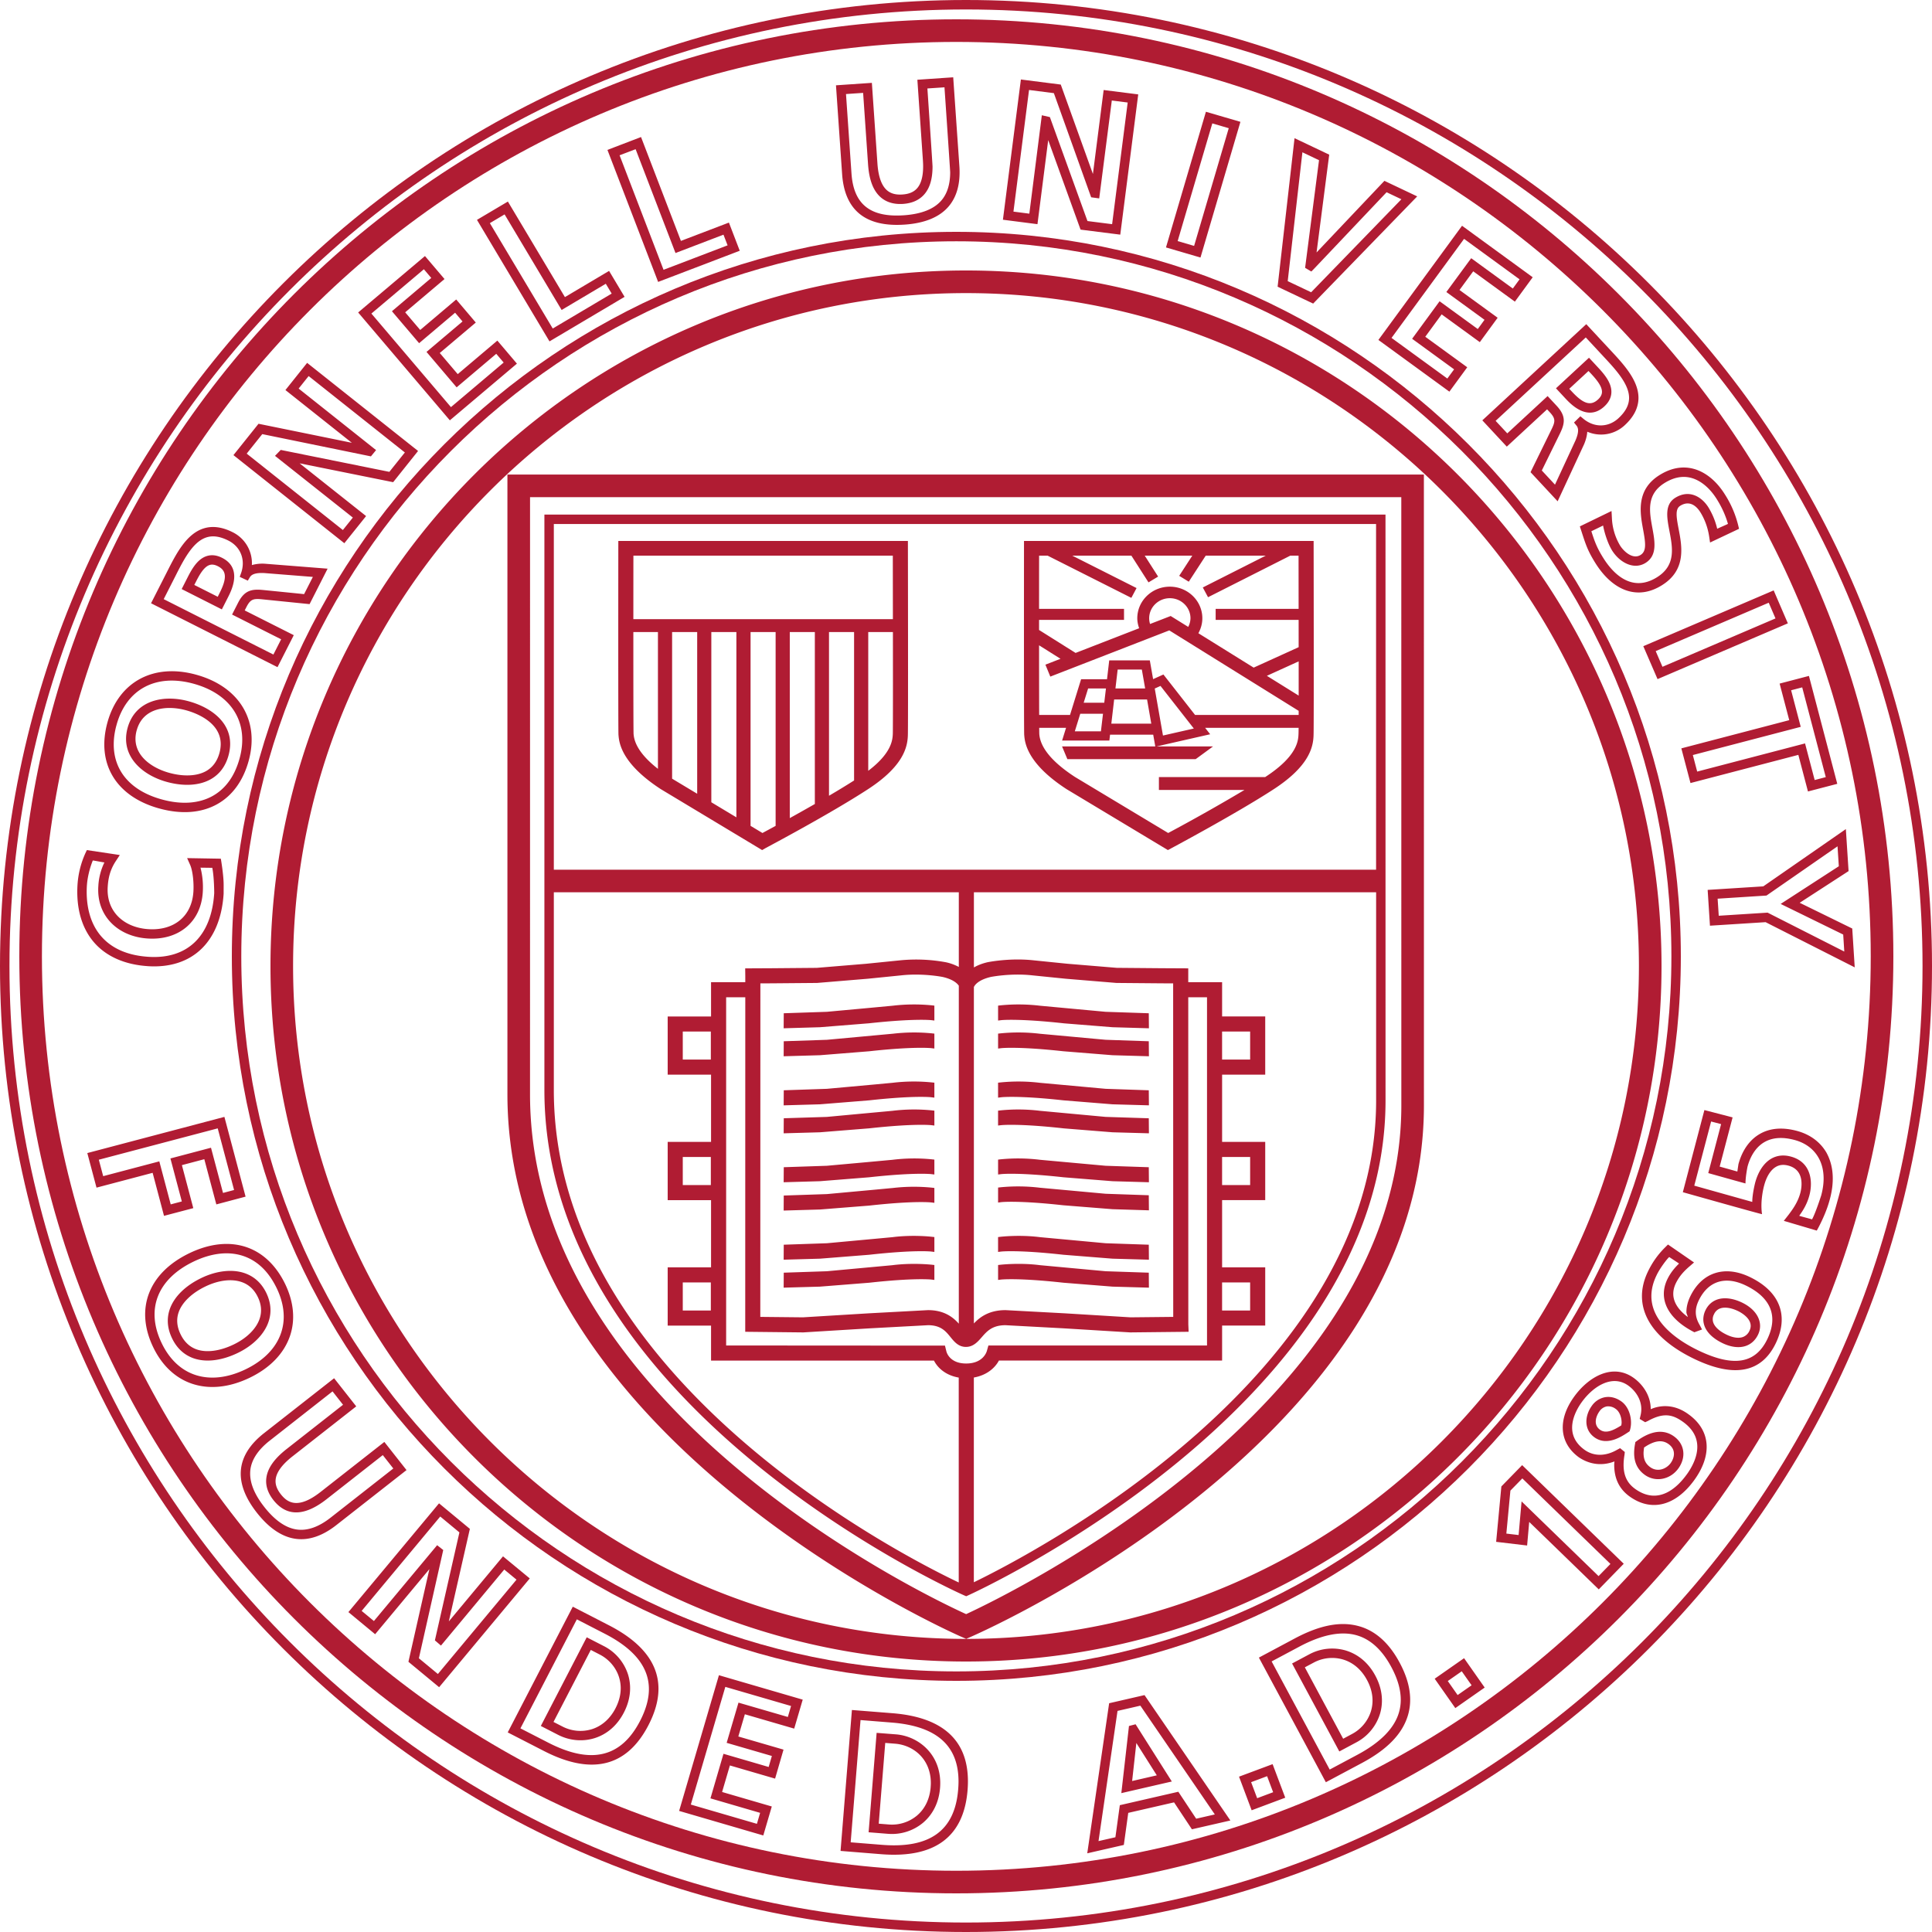 <svg width="100" height="100" viewBox="0 0 100 100" xmlns="http://www.w3.org/2000/svg"><title>FDFC3393-EA5B-4B5E-AAC3-1C7EB5B22475</title><g fill="#B01C33" fill-rule="evenodd"><path d="M12.489 49.501c0-20.408 16.602-37.012 37.01-37.012 20.409 0 37.012 16.603 37.012 37.01 0 20.409-16.603 37.013-37.012 37.013-20.408 0-37.01-16.603-37.01-37.01m-.489 0C12 70.177 28.822 87 49.499 87 70.177 87 87 70.178 87 49.5S70.177 12 49.499 12C28.822 12 12 28.823 12 49.501"/><path d="M.49 50C.49 22.7 22.7.49 49.998.49 77.3.49 99.51 22.7 99.51 50c0 27.3-22.21 49.51-49.512 49.51C22.7 99.51.49 77.3.49 50M0 50c0 27.57 22.429 50 49.998 50C77.57 100 100 77.57 100 50S77.57 0 49.998 0C22.428 0 0 22.43 0 50"/><path d="M2.17 49.5c0-26.097 21.231-47.33 47.328-47.33 26.099 0 47.331 21.233 47.331 47.33 0 26.097-21.232 47.33-47.33 47.33S2.17 75.596 2.17 49.5M1 49.5C1 76.243 22.756 98 49.498 98 76.242 98 98 76.243 98 49.5S76.242 1 49.498 1C22.756 1 1 22.757 1 49.5"/><path d="M55.039 64.946l2.546.203 1.883.053-.007-.776-2.233-.076-3.4-.315c-1.034-.133-1.997-.024-2.038-.02l-.13.015v.77l.164-.02c.009-.001.862-.096 3.215.166zm0 1.447l2.546.203 1.883.053-.007-.775-2.234-.075-3.4-.314c-1.033-.134-1.996-.026-2.036-.023l-.13.015v.772l.163-.02c.009 0 .862-.096 3.215.164zm0-7.99l2.547.204 1.882.053-.007-.778-2.234-.072-3.4-.315a9.23 9.23 0 0 0-2.037-.022l-.13.014v.77l.164-.019c.009 0 .862-.096 3.215.164zm0-1.45l2.546.206 1.883.053-.007-.779-2.231-.076-3.402-.311a9.302 9.302 0 0 0-2.038-.02l-.13.013v.775l.164-.02c.01-.002.862-.1 3.215.159zm0 5.432l2.546.203 1.883.058-.007-.78-2.232-.077-3.401-.312a9.38 9.38 0 0 0-2.037-.024l-.13.014v.776l.163-.02c.009-.002.862-.098 3.215.162zm-5.04 22.444C30.795 84.829 15.17 69.205 15.17 50c0-19.204 15.625-34.829 34.83-34.829S84.83 30.796 84.83 50c0 19.205-15.625 34.829-34.83 34.829zM50 14C30.15 14 14 30.15 14 50c0 19.851 16.149 36 36 36 19.85 0 36-16.149 36-36 0-19.85-16.15-36-36-36zm.007 69.547c-2.217-1.01-22.573-10.731-22.573-26.906l.001-30.907 45.096-.002.002 31.482c0 15.477-20.31 25.309-22.526 26.333zM26.264 24.563v32.078c0 17.79 23.279 27.985 23.513 28.086l.234.1.232-.102c.958-.418 23.459-10.458 23.459-27.511L73.7 24.562l-47.436.001zm36.99 30.281h1.453v-1.451h-1.452v1.451zm0 6.495h1.453v-1.453h-1.452v1.453zm0 6.492h1.453v-1.453h-1.452v1.453zM50.406 81.898V71.3c.696-.122 1.109-.521 1.298-.878h11.552v-1.811h2.232v-3.014h-2.232v-3.48h2.232v-3.013h-2.232v-3.48h2.232v-3.013h-2.232v-1.774h-1.752v-.715l-1.368-.007-2.332-.02-2.562-.212-1.732-.176c-1.245-.137-2.35.09-2.396.098-.3.07-.523.165-.705.27v-3.89h20.819V56.96c0 14.231-17.779 23.463-20.822 24.938zm-.397-11.323c-.846 0-1.01-.565-1.025-.63l-.073-.296-11.326-.007V51.618h.991l-.003 17.315 3.005.032 3.448-.211 3.009-.162c.664.001.916.312 1.16.612.194.24.414.512.801.512.38 0 .612-.265.816-.499.268-.307.543-.624 1.232-.625l3.01.162 3.446.211 3.023-.032-.016-.386-.003-16.929h.971v18.024H51.16l-.082.29c-.02.066-.208.642-1.07.643zM35.34 67.831h1.453v-1.453H35.34v1.453zm0-6.493h1.453v-1.453H35.34v1.453zm0-6.494h1.453v-1.451H35.34v1.451zm14.288-3.824v17.493c-.289-.323-.745-.7-1.593-.701l-3.08.166-3.395.207-2.207-.023.004-17.262.588-.003 2.348-.02 2.627-.218 1.723-.174c1.125-.125 2.153.083 2.162.085.532.125.741.33.823.45zm-.004 30.889c-3.003-1.428-20.958-10.587-20.958-25.485V46.185h20.962v3.864a2.596 2.596 0 0 0-.654-.24 8.452 8.452 0 0 0-2.408-.1l-1.73.175-2.56.212-2.33.02-1.375.007.005.388v.327h-1.772v1.774h-2.245v3.012h2.245v3.481h-2.245v3.014h2.245v3.479h-2.245v3.014h2.245v1.811h11.538c.182.36.586.76 1.282.88v10.606zm.784-30.82c.036-.083.204-.364.874-.522 0 0 1.025-.207 2.149-.083l1.726.175 2.63.218 2.348.02.587.003.004 17.262-2.21.023-3.392-.207-3.082-.166c-.856.002-1.323.363-1.634.69V51.089zM28.666 27.123h42.559l.001 17.892h-42.56V27.123zm-.488-.487v29.788c0 16.494 21.516 26.06 21.733 26.155l.1.043.097-.044c.215-.097 21.607-9.817 21.607-25.618l-.002-30.326-43.535.002zm26.86 34.299l2.548.204 1.882.054-.007-.778-2.232-.075-3.401-.31a9.282 9.282 0 0 0-2.037-.024l-.13.015v.771l.163-.02c.009-.001.862-.096 3.215.163zm0-7.97l2.548.204 1.882.055-.007-.778-2.232-.075-3.4-.315a9.423 9.423 0 0 0-2.038-.02l-.13.015v.772l.163-.02c.009-.001.86-.095 3.215.161zm0 1.448l2.548.205 1.882.054-.007-.777-2.233-.076-3.4-.312a9.39 9.39 0 0 0-2.037-.021l-.13.014v.773l.163-.02c.009-.001.862-.098 3.215.16zm-8.847 3.083l-1.783.165-1.61.15-2.23.07-.006.779 1.88-.053 2.545-.204c2.357-.26 3.203-.166 3.212-.165l.164.02v-.771l-.13-.014a9.218 9.218 0 0 0-2.042.023zm0-1.45l-.939.088-2.45.223-2.234.076-.006.78 1.88-.054 2.545-.205c2.357-.26 3.203-.162 3.211-.16l.165.02v-.775l-.13-.013a9.284 9.284 0 0 0-2.042.02zm0-3.989l-1.194.112-2.197.202-2.233.075-.005.778 1.881-.055 2.544-.204c2.357-.257 3.203-.163 3.212-.162l.164.02v-.772l-.13-.015a9.409 9.409 0 0 0-2.041.021zm0 1.45l-1.004.093-2.387.22-2.233.075-.005.777 1.881-.054 2.544-.204c2.357-.259 3.203-.162 3.212-.162l.164.02V53.5l-.13-.014a9.375 9.375 0 0 0-2.041.022zm0 6.524l-1.289.119-2.1.19-2.234.075-.006.778 1.881-.054 2.544-.203c2.357-.26 3.203-.165 3.212-.164l.164.02v-.771l-.13-.015a9.282 9.282 0 0 0-2.042.025zm0 5.455l-1.57.145-1.82.168-2.234.075-.005.775 1.88-.053 2.545-.202c2.357-.26 3.203-.166 3.212-.165l.164.02v-.772l-.13-.015c-.04-.003-.998-.11-2.042.024zm0-1.45l-1.033.096-2.358.218-2.233.076-.005.776 1.88-.053 2.545-.202c2.357-.263 3.203-.168 3.212-.167l.164.02v-.77l-.13-.014c-.04-.005-.998-.114-2.041.02zm0-2.544l-.869.082-2.522.232-2.233.075-.005.777 1.88-.054 2.545-.202c2.357-.262 3.203-.165 3.212-.164l.164.02v-.77l-.13-.015a9.343 9.343 0 0 0-2.041.02z"/><path d="M31.86 88.419c-.282.542-.703.916-1.22 1.082a2.018 2.018 0 0 1-1.528-.137s-.264-.134-.463-.237l1.93-3.727.462.238c.474.243.838.666.995 1.159.06.19.092.385.092.584 0 .343-.091.693-.269 1.038zm-.596-3.213l-.895-.46-2.376 4.59.896.46c.589.303 1.28.363 1.897.167.645-.206 1.165-.662 1.506-1.322.342-.661.413-1.35.208-1.992a2.505 2.505 0 0 0-1.236-1.443zm1.867 3.866c-.98 1.896-2.534 2.266-4.748 1.13l-1.446-.742 2.92-5.643 1.442.742c1.529.786 2.288 1.734 2.288 2.87 0 .51-.153 1.056-.456 1.643zm-1.609-4.945l-1.875-.965-3.367 6.507 1.88.965c2.47 1.268 4.288.817 5.404-1.34 1.116-2.157.428-3.896-2.042-5.167zm27.295 6.09l1.059 1.674-1.277.294.218-1.968zm-.382-.88l-.395 3.475 2.613-.602-1.875-2.962-.343.089zm-8.84 3.282c-.171 2.13-1.461 3.067-3.944 2.869l-1.62-.13c.036-.434.476-5.894.51-6.328l1.622.13c2.317.186 3.45 1.186 3.45 3.051 0 .132-.007.268-.018.408zm-3.394-3.943l-2.106-.167-.588 7.294 2.104.17c2.772.22 4.275-.895 4.47-3.315.194-2.42-1.11-3.76-3.88-3.982zm1.97 3.829c-.05.61-.294 1.118-.71 1.47a2.02 2.02 0 0 1-1.46.46l-.518-.042.337-4.18.518.041c.942.076 1.842.796 1.842 2.036 0 .07-.004.142-.01.215zm-1.794-2.735l-1.003-.078-.415 5.146 1.003.08a2.512 2.512 0 0 0 1.815-.573c.515-.437.82-1.06.88-1.8.134-1.672-1.075-2.678-2.28-2.775zm-5.432-1.468l-.166.568-2.555-.742-.612 2.081 2.34.68-.166.57c-.378-.112-2.339-.683-2.339-.683l-.674 2.307 2.571.75-.166.568-3.421-.997 1.786-6.092 3.402.99zm-5.792 5.431l4.355 1.27.44-1.5s-2.186-.636-2.572-.75l.403-1.374 2.34.682.436-1.501-2.339-.68.338-1.15 2.554.743.441-1.5-4.337-1.264-2.06 7.024zM5.115 60.027l6.154-1.623.847 3.19c-.2.053-.372.1-.573.152l-.622-2.34-2.1.555.59 2.226c-.201.053-.375.098-.575.152l-.59-2.227-2.905.766-.226-.851zm3.374 2.905l1.516-.399-.59-2.226 1.16-.307.622 2.34 1.514-.402-1.096-4.128-7.096 1.872.476 1.79s2.508-.661 2.905-.767l.589 2.227zm4.943 5.344c-.18.513-.669.994-1.341 1.316-.703.339-1.398.432-1.908.255-.365-.127-.647-.392-.837-.786-.192-.394-.225-.779-.098-1.142.178-.509.684-.995 1.388-1.333.673-.324 1.355-.408 1.871-.227.37.127.652.39.838.776.188.387.217.77.087 1.14zm.352-1.353c-.245-.506-.621-.85-1.116-1.023-.638-.222-1.456-.131-2.244.248-.832.4-1.412.973-1.635 1.61-.07.2-.104.403-.104.607 0 .298.074.602.222.908.248.513.624.86 1.116 1.033.64.222 1.45.123 2.28-.276.787-.378 1.367-.96 1.589-1.595.174-.495.137-1.003-.108-1.512zm3.323 11.634c-.6.471-1.176.678-1.71.614-.582-.069-1.156-.46-1.709-1.161-.493-.623-.74-1.205-.74-1.734 0-.065.003-.129.01-.193.064-.534.402-1.044 1.004-1.516l3.25-2.55.544.693-2.918 2.289c-.648.508-.992 1.001-1.053 1.508a1.31 1.31 0 0 0-.01.158c0 .333.127.662.378.98.682.862 1.604.848 2.742-.04l2.918-2.289.545.693-3.25 2.548zm2.787-3.923l-3.3 2.588c-1.18.924-1.72.55-2.058.122-.21-.267-.299-.522-.267-.78.044-.367.337-.765.87-1.183l3.3-2.588-1.146-1.456-3.633 2.848c-.706.555-1.105 1.174-1.185 1.84-.085.712.194 1.48.83 2.285.637.806 1.32 1.258 2.033 1.343.668.08 1.364-.16 2.07-.714l3.633-2.848-1.147-1.457zm-9.827-3.483c-.716-.248-1.302-.809-1.694-1.622-.846-1.744-.232-3.323 1.64-4.227.939-.452 1.838-.55 2.603-.284.72.25 1.292.805 1.702 1.65.244.503.368 1.005.368 1.484 0 .297-.05.586-.145.862-.27.772-.903 1.415-1.83 1.862-.944.454-1.859.55-2.644.275zm4.934-1.977c.294-.84.21-1.78-.244-2.719-.462-.95-1.146-1.606-1.981-1.896-.888-.309-1.917-.203-2.974.306-2.115 1.02-2.83 2.887-1.868 4.875.45.93 1.132 1.577 1.972 1.87.91.317 1.953.214 3.016-.297 1.045-.503 1.765-1.242 2.079-2.14zm7.664 17.472c-.244-.202-.823-.683-.984-.814l1.261-5.603-.316-.25-3.273 3.925-.634-.524 4.068-4.885.992.822-1.269 5.588.314.27s2.993-3.598 3.276-3.936l.634.524c-.28.334-3.79 4.549-4.069 4.883zm3.37-6.09l-2.804 3.367 1.089-4.789-1.596-1.322-4.691 5.63 1.384 1.145s1.99-2.39 2.808-3.37c-.296 1.303-1.085 4.797-1.085 4.797l1.589 1.315 4.691-5.63-1.385-1.143zm44.924 8.02a2.01 2.01 0 0 1-.98 1.176l-.457.245c-.195-.364-1.79-3.333-1.984-3.697l.457-.243a2.014 2.014 0 0 1 1.522-.161c.522.157.952.524 1.24 1.063.19.35.285.71.285 1.061 0 .189-.028.375-.083.556zm-1.3-3.146a2.507 2.507 0 0 0-1.894.199l-.887.473 2.445 4.553.887-.474a2.507 2.507 0 0 0 1.216-1.465c.195-.645.112-1.332-.24-1.986-.351-.655-.88-1.104-1.528-1.3zm17.644-9.11c-.472.654-1.446 1.621-2.67.744-.52-.374-.69-.919-.549-1.765l.015-.144-.243-.198-.15.08c-.594.347-1.21.35-1.689.006-1.145-.823-.482-2.003-.143-2.474.612-.844 1.592-1.435 2.404-.852.418.3.804.865.635 1.551l-.043.175.283.171.136-.062c.83-.46 1.298-.332 1.825.045 1.234.887.649 2.087.19 2.724zm.093-3.117c-1.049-.77-1.955-.244-1.955-.268 0-.713-.425-1.286-.879-1.613-1.084-.778-2.33-.075-3.082.965-.872 1.205-.774 2.412.252 3.15.975.646 1.836.183 1.833.21a1.29 1.29 0 0 0-.014.167c0 .719.264 1.26.8 1.645 1.125.807 2.378.488 3.348-.855.947-1.314.834-2.586-.303-3.401zm-.92 2.523c-.23.316-.687.483-1.056.217-.24-.17-.35-.394-.35-.729 0-.081.014-.198.027-.292.52-.354.93-.42 1.263-.18.402.286.313.71.115.984zm-1.75-1.143l-.08.057-.016.097a2.576 2.576 0 0 0-.047.472c0 .39.113.815.552 1.13.551.395 1.314.25 1.735-.33.42-.583.327-1.266-.225-1.662-.532-.382-1.178-.303-1.92.236zm-.81-.804c-.447.284-.812.431-1.1.224-.372-.266-.195-.722-.031-.949a.592.592 0 0 1 .381-.258.64.64 0 0 1 .47.135l.002.001c.194.139.297.44.297.705 0 .05-.011.096-.018.142zm.005-1.242l.001.001c-.26-.187-.556-.266-.833-.221a1.069 1.069 0 0 0-.7.454c-.36.5-.426 1.22.142 1.627.644.461 1.386-.03 1.744-.266l.074-.05.025-.086c.03-.108.047-.23.047-.357 0-.404-.16-.858-.5-1.102zm6.635-3.665a.603.603 0 0 1-.348.333c-.218.076-.515.034-.834-.12-.368-.175-.614-.397-.694-.627a.538.538 0 0 1 .038-.434.546.546 0 0 1 .32-.3c.233-.083.566-.034.916.133.147.07.871.454.602 1.015zm-.392-1.453c-.471-.225-.929-.28-1.289-.153-.263.094-.47.283-.598.548a1.098 1.098 0 0 0-.114.477c0 .11.02.22.057.328.159.45.6.74.942.904.438.21.866.26 1.207.14.273-.095.49-.296.627-.581.294-.614-.04-1.283-.832-1.663zm-6.808 13.529l-.615.631-3.985-3.867-.153 1.741-.635-.075.21-2.225c.081-.082.42-.428.617-.631l4.56 4.426zm-5.646-4.01l-.27 2.867 1.603.19.108-1.221c.6.58 3.6 3.492 3.6 3.492l1.293-1.327-5.258-5.104-1.076 1.103zM61.914 94.136l-.924-1.395-3.028.695-.229 1.66-.874.199.984-6.739c.227-.05.956-.219 1.182-.271.17.25 3.5 5.11 3.854 5.63l-.965.221zm-4.505-5.977l-1.133 7.768 1.893-.433.229-1.66 2.371-.544.924 1.394 1.991-.456-4.444-6.49-1.83.421zm34.067-18.846c-.612 1.272-1.742 1.46-3.556.593-.996-.478-2.445-1.415-2.445-2.82 0-.329.078-.683.262-1.064.185-.403.623-.956.667-.956.014.015.315.205.503.335-.215.21-.433.457-.607.816-.121.253-.18.505-.18.753 0 .735.52 1.428 1.495 1.943l.085.045.397-.144-.13-.246c-.244-.42-.256-.81-.04-1.258.483-1 1.367-1.284 2.424-.778.914.437 1.85 1.275 1.125 2.781zm-.913-3.218c-1.298-.621-2.475-.237-3.075 1.005-.133.278-.2.549-.2.816 0 .085.058.168.071.252-.372-.279-.751-.68-.751-1.202 0-.17.04-.348.13-.538.195-.402.456-.66.707-.877l.238-.206-1.348-.929-.144.143c-.37.365-.663.775-.893 1.254-.84 1.742.04 3.395 2.411 4.531 2.056.982 3.472.707 4.206-.82.691-1.437.198-2.687-1.352-3.429zm3.708-4.238s-.285.9-.479 1.257c-.188-.054-.408-.11-.665-.184.196-.275.406-.601.528-1.062a2.28 2.28 0 0 0 .077-.585c0-.612-.269-1.218-1.05-1.422-.37-.097-.71-.058-1.008.116-.384.224-.68.674-.834 1.267 0 .001-.143.567-.143.967l-3.002-.842.872-3.32.517.135-.665 2.535s1.927.54 1.927.536c0-.362.105-.868.105-.868.089-.335.318-.946.87-1.269.411-.24.931-.28 1.546-.118.555.144.985.454 1.245.898.185.314.278.686.278 1.1 0 .27-.04.558-.12.859zm-1.28-3.327c-.745-.195-1.389-.138-1.914.169-.707.412-.99 1.157-1.097 1.565l-.055.374-.915-.256.669-2.546-1.46-.379-1.116 4.251s4.034 1.137 4.099 1.137c-.108-.726.108-1.478.108-1.478.122-.469.34-.813.61-.97.185-.11.394-.13.638-.067.866.226.699 1.14.627 1.415-.132.495-.408.863-.608 1.13l-.248.316 1.706.504s.158-.266.346-.695c.358-.808.8-2.178.151-3.348-.327-.556-.86-.944-1.541-1.122zM72.403 88.658c-.245.812-.968 1.54-2.145 2.169l-1.433.765c-.205-.384-2.8-5.213-3.006-5.597.325-.172 1.433-.764 1.433-.764 1.18-.63 2.189-.824 3.001-.579.702.211 1.295.762 1.763 1.636.324.602.487 1.169.487 1.691 0 .235-.034.462-.1.68zm-2.008-4.47c-.955-.289-2.056-.087-3.373.615l-1.862.994 3.466 6.451 1.86-.992c1.316-.702 2.095-1.505 2.384-2.457.251-.826.109-1.75-.425-2.74-.53-.992-1.221-1.622-2.05-1.872zm-5.325 8.886l-.312-.829c.242-.09.585-.218.827-.31.092.243.22.588.313.83l-.828.31zm-.938-1.114l.653 1.74 1.739-.651-.654-1.737-1.738.648zm11.314-4.224l-.509-.726.723-.505c.148.212.36.514.51.725l-.724.506zm-1.187-.846l1.068 1.521 1.52-1.063-1.067-1.52-1.52 1.062zM4.5 45.808c.021-.335.123-.824.304-1.27.181.026.348.063.6.102a3.173 3.173 0 0 0-.315 1.235 2.63 2.63 0 0 0-.006.19c0 .619.202 1.174.59 1.614.465.527 1.167.847 1.974.898 1.604.103 2.749-.856 2.848-2.385a4.09 4.09 0 0 0-.117-1.282l.61.008c.1.5.1 1.312.1 1.312-.143 2.223-1.384 3.424-3.402 3.295-1.063-.068-1.88-.42-2.433-1.045-.503-.57-.766-1.367-.766-2.32 0-.115.004-.232.012-.352zm3.155 4.201c2.292.148 3.758-1.254 3.92-3.748l.001-.455c0-.534-.146-1.36-.146-1.36l-1.744-.03.154.346c.13.29.202.892.17 1.399-.082 1.258-.997 2.017-2.331 1.932-.68-.044-1.261-.305-1.64-.734-.34-.386-.5-.888-.464-1.453.024-.382.093-.84.418-1.334l.208-.316L4.496 44l-.077.163a4.692 4.692 0 0 0-.406 1.613c-.081 1.24.223 2.285.874 3.024.631.715 1.588 1.133 2.767 1.208zM6.037 37.504c.516-1.845 2.05-2.654 4-2.11 1.971.549 2.875 2.036 2.359 3.881-.254.902-.72 1.548-1.386 1.922-.714.4-1.63.462-2.65.177-1.599-.444-2.473-1.475-2.473-2.843 0-.324.048-.668.15-1.027zm2.193 4.338c1.146.32 2.19.243 3.018-.222.773-.432 1.332-1.198 1.616-2.214.589-2.102-.47-3.86-2.697-4.48-2.205-.614-4.008.347-4.6 2.447-.597 2.135.424 3.846 2.663 4.47zm11.923-17.419l-5.622-1.135-.297.307s3.684 2.92 4.029 3.195l-.516.644-4.978-3.954c.198-.25.676-.848.806-1.01l5.624 1.152.266-.325-4.007-3.185c.157-.196.36-.453.518-.647.34.27 4.637 3.684 4.98 3.955-.2.248-.673.84-.803 1.003zm-4.256-5.641l-1.123 1.407 3.437 2.73c-1.313-.269-4.83-.985-4.83-.985l-1.298 1.623 5.74 4.56 1.126-1.405-3.442-2.731 4.842.977 1.29-1.616-5.742-4.56zm40.39-7.341l-1.945-5.38-.417-.095-.647 5.093-.822-.106.807-6.296 1.285.164c.096.265 1.93 5.391 1.93 5.391l.417.057.652-5.067.822.104-.806 6.297-1.276-.162zm2.628-6.555l-1.79-.227-.556 4.346-1.664-4.628-2.064-.263-.93 7.259 1.788.23.556-4.351 1.675 4.633 2.055.26.93-7.26zm-24.57 9.079L32.07 8.038l.829-.317 2.065 5.376 2.483-.95.213.552-3.315 1.266zm3.383-2.444l-2.484.948-2.064-5.376-1.739.666 2.624 6.833 4.224-1.613-.56-1.458zM7.078 37.794c.333-1.192 1.594-1.297 2.572-1.025.45.126 1.774.593 1.774 1.744 0 .146-.021.303-.068.471-.119.425-.352.737-.69.928-.471.264-1.17.295-1.92.086-.978-.273-2.002-1.013-1.669-2.204zm1.537 2.672c.885.247 1.698.2 2.289-.131.456-.256.765-.667.92-1.22.43-1.534-.774-2.46-2.042-2.813-1.29-.36-2.771-.077-3.174 1.361-.402 1.438.718 2.443 2.007 2.803zm36.06-35.66L44.93 8.5c.056.818.271 1.378.658 1.714.296.257.685.371 1.156.34.47-.033.838-.198 1.096-.493.288-.329.428-.803.428-1.443 0-.11-.266-4.039-.266-4.039l.884-.061s.295 4.306.295 4.397c0 .625-.156 1.119-.464 1.471-.384.44-1.035.695-1.934.757-1.738.119-2.6-.568-2.71-2.162l-.284-4.113c.258-.018.629-.044.887-.06zm2.142 6.82c1.032-.07 1.795-.38 2.267-.921.442-.506.635-1.215.573-2.107L49.338 4l-1.855.128.287 4.178c.047.673-.053 1.156-.297 1.435-.171.197-.42.303-.763.326-.342.024-.604-.047-.802-.219-.28-.244-.446-.709-.492-1.382l-.288-4.177-1.858.127.318 4.597c.129 1.871 1.216 2.751 3.23 2.613zm-24.877 2.31l.382.45-2.036 1.723 1.407 1.654 1.863-1.577.384.453-1.864 1.576 1.559 1.834 2.051-1.736.384.452-2.729 2.307c-.283-.331-3.835-4.51-4.118-4.842l2.717-2.294zm4.816 4.886l-1.013-1.193-2.051 1.736-.93-1.094 1.865-1.576-1.014-1.194-1.863 1.578a370.25 370.25 0 0 1-.778-.914l2.036-1.722-1.012-1.19-3.458 2.92 4.746 5.583 3.472-2.934zM8.473 31.012l.608-1.196c.411-.814.877-1.735 1.559-1.985a.636.636 0 0 1 .038-.013c.335-.11.708-.057 1.142.162.634.32.899.994.66 1.678l-.072.2.419.196.108-.18c.1-.165.335-.232.74-.213l2.519.2c-.164.322-.365.719-.454.891-.285-.03-2.115-.213-2.115-.213-.28-.028-.507-.027-.705.046-.233.086-.422.269-.597.614l-.311.61s2.176 1.099 2.54 1.28c-.117.232-.283.56-.401.79l-5.678-2.867zm6.733 1.864l-2.54-1.281.09-.176c.112-.217.205-.33.34-.38.117-.043.264-.04.48-.018l2.448.248.933-1.835-3.251-.256a2.015 2.015 0 0 0-.669.07 1.788 1.788 0 0 0-.997-1.702c-.547-.275-1.056-.34-1.514-.19-.894.293-1.418 1.328-1.88 2.241l-.828 1.628 6.546 3.307.842-1.656zm-5.15-2.599l.096-.186c.182-.36.405-.74.676-.839a.113.113 0 0 1 .016-.006c.128-.042.269-.022.433.061.455.23.479.623.086 1.396l-.093.186-1.213-.612zm1.442-1.402c-.282-.144-.553-.173-.806-.09-.446.146-.733.608-.975 1.087l-.314.618 2.08 1.052.315-.62c.189-.372.764-1.508-.3-2.047zM82.08 17.466l.913.983c.623.668 1.328 1.421 1.328 2.146l-.001.04c-.013.352-.192.682-.548 1.012-.52.482-1.247.497-1.808.036l-.164-.137-.33.324.133.164c.12.15.102.393-.057.766l-1.06 2.286-.682-.733.934-1.904c.124-.252.202-.467.202-.676 0-.248-.107-.488-.371-.772l-.465-.5-2.087 1.93-.604-.648 4.667-4.317zm-4.089 5.652l2.086-1.931.135.145c.165.178.239.304.239.448 0 .124-.054.26-.15.455l-1.08 2.205 1.402 1.507 1.368-2.95c.05-.12.15-.374.166-.652a1.797 1.797 0 0 0 1.946-.342c.45-.416.685-.87.703-1.35.035-.937-.757-1.786-1.456-2.535l-1.245-1.339-5.38 4.978 1.266 1.36zM26.118 11.097l2.952 4.947s1.941-1.151 2.286-1.357l.304.509c-.346.205-2.703 1.604-3.05 1.808l-3.255-5.454c.222-.133.54-.321.763-.453zm6.21 4.268l-.802-1.343-2.286 1.356-2.952-4.946-1.6.948 3.754 6.29 3.886-2.305zM91.9 32.009c-.402.172-5.45 2.334-5.851 2.504-.102-.236-.249-.575-.35-.812l5.85-2.505.35.813zm-6.106 3.142l6.745-2.887-.734-1.705-6.748 2.888.737 1.704zm7.488.427l1.22 4.646-.575.15-.498-1.895-5.583 1.458-.225-.856 5.584-1.46-.497-1.893.574-.15zm-.671 1.697c-.432.114-5.585 1.46-5.585 1.46l.473 1.795 5.583-1.458.498 1.894 1.517-.395-1.467-5.586-1.517.397.498 1.893zM60.956 12.478c.121-.417 1.67-5.674 1.793-6.091l.851.248-1.793 6.093-.851-.25zm3.248-6.172l-1.786-.521-2.067 7.022 1.786.523 2.067-7.024zM85.17 29.138c.619-.385.486-1.106.357-1.806-.157-.857-.32-1.743.635-2.335.453-.281.899-.373 1.327-.273.512.12 1.002.518 1.378 1.123.266.426.453.851.572 1.27-.187.089-.351.155-.557.252a3.78 3.78 0 0 0-.456-1.11c-.324-.517-.966-.956-1.715-.493-.564.35-.43 1.04-.304 1.707.17.882.346 1.794-.648 2.41-.434.269-.862.356-1.276.26-.688-.16-1.196-.78-1.502-1.271-.336-.537-.444-.855-.613-1.375l.608-.295c.06.336.233.915.465 1.29.374.6 1.107 1.029 1.729.646zm-1.315-.901a3.034 3.034 0 0 1-.423-1.422l-.02-.365-1.639.796.11.339c.188.58.302.932.684 1.543.507.816 1.132 1.33 1.805 1.487.545.127 1.099.02 1.644-.32 1.279-.791 1.042-2.018.87-2.913-.122-.638-.184-1.037.083-1.203.522-.323.877.072 1.042.336.228.367.384.796.453 1.243l.048.323 1.5-.71-.046-.19a5.31 5.31 0 0 0-.686-1.59c-.445-.715-1.041-1.19-1.68-1.34-.557-.13-1.128-.018-1.695.334-1.237.766-1.017 1.961-.856 2.835.124.68.185 1.107-.135 1.306-.397.244-.86-.172-1.06-.49zm7.578 18.117l3.677-2.549.067 1.032-3.01 1.95 3.237 1.585.056.88-3.97-2.014-2.528.161-.058-.883 2.529-.162zm-3.045-.292l.119 1.852 2.88-.183L96 50.07l-.128-2.01-2.72-1.332 2.53-1.64-.141-2.174-4.274 2.964-2.88.183zM75.78 12.364l2.872 2.094-.349.476-2.155-1.569-1.285 1.75 1.975 1.438c-.121.167-.226.312-.349.478l-1.976-1.438-1.422 1.942 2.173 1.582-.35.476-2.889-2.103 3.755-5.126zm-.76 7.908l.924-1.262-2.172-1.58.847-1.158 1.976 1.437.923-1.262-1.974-1.437c.175-.238.534-.729.71-.967l2.156 1.57.923-1.262-3.658-2.666-4.329 5.91 3.674 2.677zm7.2-1.07l.144.152c.274.296.554.637.554.925v.016c-.005.134-.072.26-.207.384-.376.345-.752.232-1.343-.403l-.143-.152c.227-.211.768-.71.995-.922zm.82 1.834c.233-.214.355-.458.365-.723.017-.467-.32-.896-.686-1.288l-.473-.509-1.709 1.582.473.509c.285.305 1.154 1.237 2.03.43zm-16.388-6.485l.76-6.669.86.41-.72 5.572.323.189.131-.132L71.77 9.95c.172.083.48.228.766.364l-4.671 4.813c-.226-.108-.988-.468-1.211-.575zm6.702-4.386l-1.697-.805-3.512 3.707.655-5.062-1.795-.853-.876 7.688 1.84.873 5.385-5.548zM46.212 37.976c-.012.308-.049.993-1.272 1.921v-7.182h1.277l.002 2.656c0 1.455-.003 2.502-.007 2.605zm-6.748 5.14l-.615-.37V32.715h1.297v10.032a76.1 76.1 0 0 1-.682.369zm-6.67-5.118c-.009-.159-.012-2.173-.012-4.56v-.723h1.273v7.08c-.789-.617-1.217-1.219-1.26-1.797zm4.024-5.283h1.297v9.59l-1.297-.78v-8.81zm-2.03 0h1.298v8.369l-1.298-.78v-7.59zm7.388 0v8.9c-.455.26-.899.51-1.297.73v-9.63h1.297zm2.031 7.682c-.405.258-.844.524-1.298.791v-8.473h1.298v7.682zm2.005-11.636l.004 3.288H32.782c.001-1.123.001-2.26.003-3.288h13.427zm.78-.761H32.004s-.01 9.768.008 10.027c.03.384.114 1.466 2.193 2.82L39.448 44l.191-.11c.033-.018 3.312-1.753 5.293-3.044 1.797-1.171 2.035-2.14 2.058-2.766.021-.312.003-10.08.003-10.08zM65.496 40.215a.084.084 0 0 0-.012.007h-5.499v.665h4.43a98.303 98.303 0 0 1-3.95 2.229l-4.825-2.901c-1.169-.762-1.791-1.508-1.846-2.216-.002-.033-.003-.147-.005-.328h1.39l-.205.66h2.447l.035-.304h2.234l.107.608h-4.825l.275.659h6.637c.014-.005.902-.659.902-.659h-2.922l2.774-.63-.262-.334h4.84c-.002.165-.003.273-.005.303-.012.344-.04 1.149-1.715 2.24zM54.224 28.76l4.334 2.185.27-.507-3.328-1.678h3.06l.886 1.384.498-.3-.693-1.084h2.462l-.678 1.045.496.304.877-1.349h3.107l-3.258 1.647.271.505 4.258-2.152h.427l.003 2.755h-4.294v.57h4.295l.001 1.413-2.328 1.058-2.862-1.78c.13-.238.205-.5.205-.774 0-.902-.755-1.636-1.683-1.636-.929 0-1.684.734-1.684 1.636 0 .178.038.35.096.516l-3.29 1.278-1.89-1.188v-.523h4.397v-.57h-4.397c0-.947 0-1.89.002-2.755h.44zm12.995 7.244l-1.646-1.024 1.646-.748v1.772zm-7.738-4.002c0-.573.48-1.039 1.07-1.039.589 0 1.068.466 1.068 1.04a.999.999 0 0 1-.117.445l-.908-.564-1.067.414a1.005 1.005 0 0 1-.046-.296zm-2.39 4.942c-.052.44-.093.782-.107.91h-1.352l.282-.91h1.176zm-1-.571l.23-.739h.923l-.088.739h-1.064zm1.644-.737l.115-.981h1.251l.172.98h-1.538zm1.637.57l.218 1.25h-2.068l.146-1.25h1.704zm.846-1.294l-.533.24c-.044-.244-.171-.972-.171-.972h-2.101l-.114.978h-1.342l-.573 1.847h-1.597c-.003-.85-.005-2.16-.005-3.604l1.11.698-.782.304.254.618 6.158-2.392 6.689 4.16.007-.01v.226h-5.362l-1.638-2.093zm1.574 2.796l-1.597.363-.426-2.433.298-.134 1.725 2.204zM67.993 28H53.002s-.008 9.768.01 10.026c.03.385.114 1.467 2.193 2.82L60.451 44s3.501-1.863 5.482-3.154c1.799-1.173 2.034-2.141 2.056-2.767.022-.304.004-10.079.004-10.079z"/></g></svg>